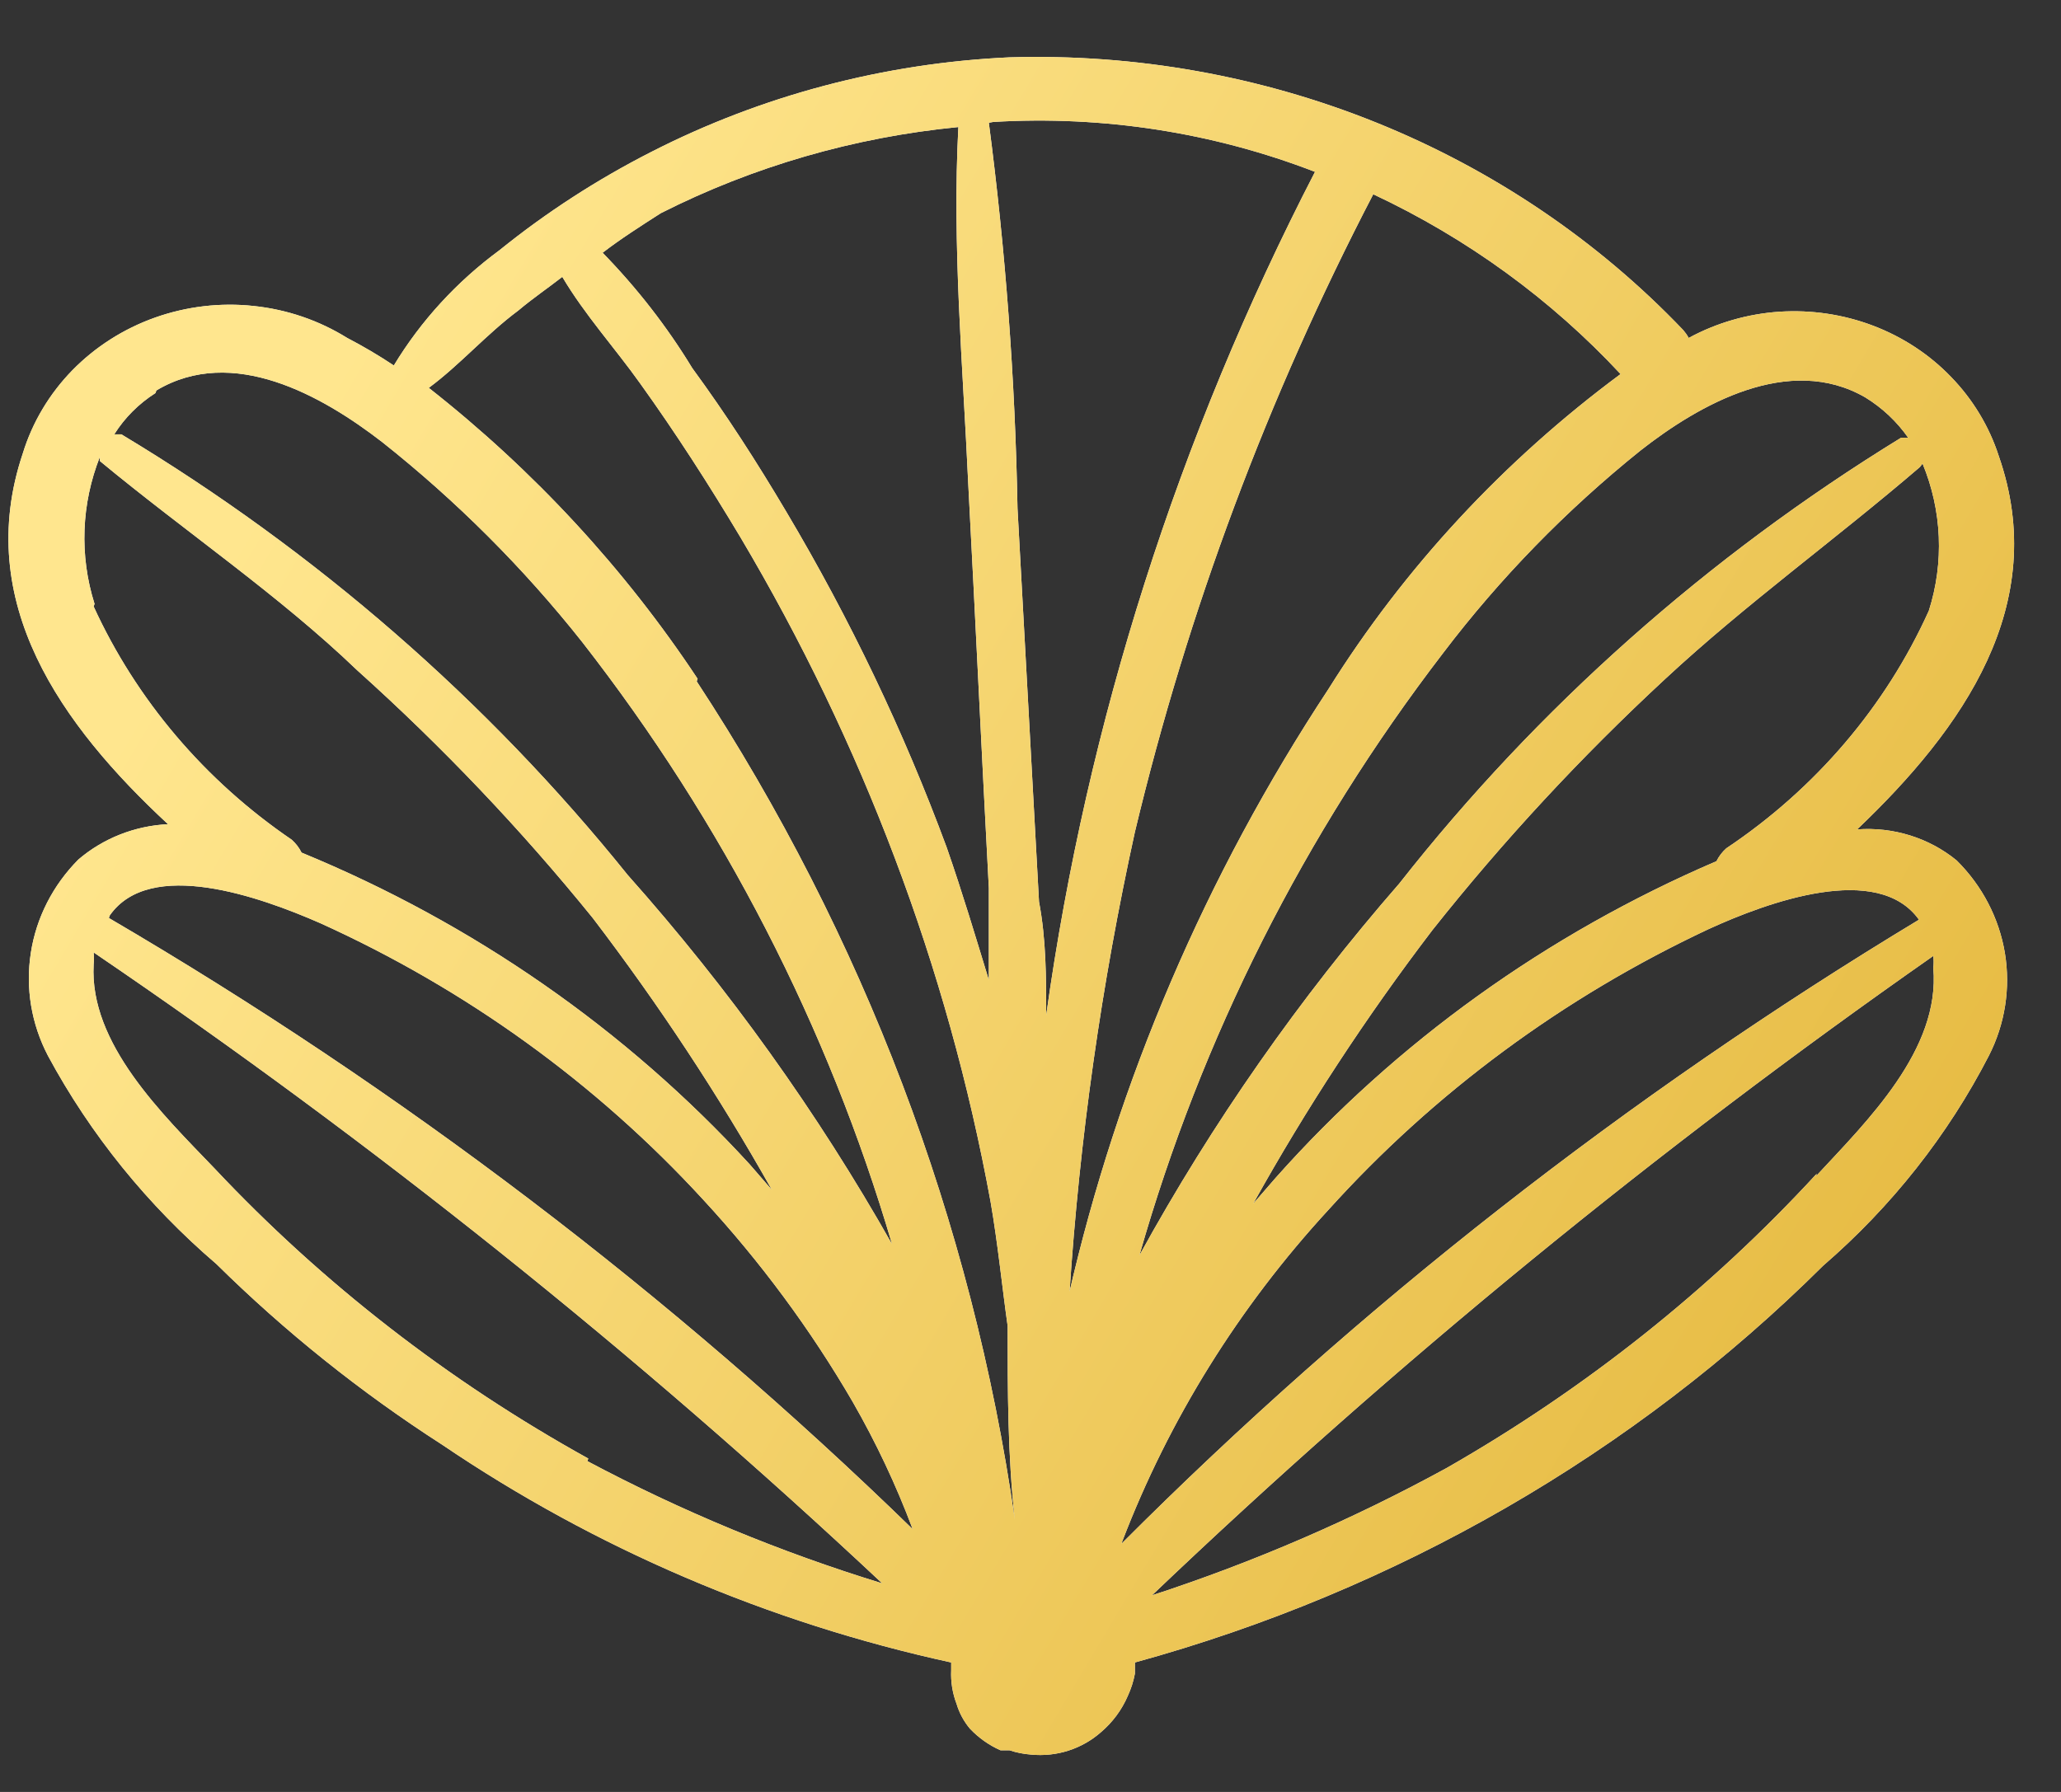 <svg xmlns="http://www.w3.org/2000/svg" width="23" height="20" viewBox="0 0 23 20" fill="none">
  <rect x="0" y="0" width="23" height="20" fill="#333333" stroke="none"/>
  <path d="M20.725 9.257C21.905 8.133 22.885 6.75 22.305 5.088C22.199 4.761 22.018 4.46 21.775 4.209C21.533 3.957 21.235 3.761 20.903 3.635C20.571 3.509 20.214 3.456 19.858 3.479C19.502 3.503 19.156 3.603 18.845 3.772C18.829 3.741 18.808 3.712 18.785 3.685C17.834 2.688 16.669 1.899 15.371 1.373C14.074 0.848 12.673 0.598 11.265 0.64C9.867 0.704 8.501 1.065 7.265 1.697C6.663 2.004 6.096 2.371 5.575 2.792C5.098 3.143 4.697 3.58 4.395 4.079C4.228 3.968 4.054 3.865 3.875 3.772C3.56 3.576 3.203 3.454 2.83 3.415C2.458 3.375 2.081 3.42 1.729 3.545C1.378 3.67 1.062 3.872 0.806 4.134C0.55 4.397 0.361 4.714 0.255 5.059C-0.305 6.721 0.685 8.095 1.875 9.199C1.505 9.217 1.152 9.356 0.875 9.593C0.59 9.88 0.404 10.244 0.344 10.636C0.283 11.028 0.35 11.429 0.535 11.783C1.009 12.662 1.646 13.45 2.415 14.108C3.18 14.863 4.024 15.539 4.935 16.125C6.645 17.284 8.575 18.11 10.615 18.555C10.615 18.555 10.615 18.613 10.615 18.642C10.609 18.769 10.629 18.897 10.675 19.017C10.705 19.118 10.756 19.213 10.825 19.295C10.921 19.396 11.036 19.478 11.165 19.535H11.265C11.343 19.561 11.423 19.577 11.505 19.583C11.646 19.597 11.789 19.582 11.923 19.539C12.057 19.496 12.181 19.426 12.285 19.334C12.416 19.223 12.518 19.085 12.585 18.93C12.622 18.85 12.649 18.766 12.665 18.68C12.665 18.68 12.665 18.594 12.665 18.555C15.585 17.753 18.234 16.225 20.345 14.127C21.111 13.465 21.738 12.67 22.195 11.783C22.376 11.428 22.438 11.028 22.374 10.638C22.309 10.248 22.121 9.886 21.835 9.603C21.527 9.351 21.128 9.227 20.725 9.257ZM21.455 5.174C21.672 5.698 21.697 6.278 21.525 6.817C21.043 7.885 20.26 8.803 19.265 9.468C19.219 9.509 19.182 9.558 19.155 9.612C17.262 10.425 15.581 11.632 14.235 13.147L13.985 13.435C14.576 12.373 15.244 11.352 15.985 10.381C16.776 9.384 17.645 8.446 18.585 7.576C19.485 6.74 20.485 6.02 21.425 5.213L21.455 5.174ZM20.815 4.435C21.006 4.552 21.169 4.706 21.295 4.886C21.295 4.886 21.245 4.886 21.215 4.886C19.055 6.212 17.159 7.897 15.615 9.862C14.499 11.143 13.527 12.534 12.715 14.012C13.405 11.589 14.554 9.309 16.105 7.288C16.74 6.452 17.479 5.694 18.305 5.03C18.965 4.512 19.965 3.945 20.815 4.435ZM11.085 1.361C12.31 1.288 13.536 1.478 14.675 1.918C13.147 4.878 12.133 8.058 11.675 11.332C11.675 10.909 11.675 10.486 11.595 10.064L11.355 5.674C11.329 4.235 11.222 2.798 11.035 1.37L11.085 1.361ZM7.375 2.379C8.407 1.857 9.534 1.531 10.695 1.418C10.625 2.734 10.745 4.079 10.805 5.395C10.885 6.903 10.955 8.412 11.035 9.91C11.035 10.256 11.035 10.602 11.035 10.938C10.885 10.448 10.745 9.977 10.565 9.459C10.085 8.161 9.486 6.908 8.775 5.712C8.445 5.155 8.105 4.627 7.725 4.108C7.443 3.644 7.107 3.213 6.725 2.821C6.925 2.667 7.135 2.533 7.375 2.379ZM1.745 4.358C2.595 3.849 3.595 4.416 4.265 4.934C5.095 5.592 5.843 6.34 6.495 7.163C8.069 9.181 9.241 11.46 9.955 13.887C9.124 12.418 8.136 11.037 7.005 9.766C5.439 7.819 3.526 6.154 1.355 4.848C1.355 4.848 1.305 4.848 1.275 4.848C1.391 4.663 1.548 4.506 1.735 4.387L1.745 4.358ZM1.055 6.74C0.885 6.201 0.907 5.624 1.115 5.098C1.115 5.098 1.115 5.098 1.115 5.146C2.065 5.933 3.115 6.644 3.985 7.48C4.936 8.334 5.816 9.259 6.615 10.246C7.353 11.213 8.021 12.227 8.615 13.282L8.365 12.994C6.988 11.492 5.28 10.304 3.365 9.516C3.339 9.462 3.301 9.413 3.255 9.372C2.287 8.712 1.523 7.813 1.045 6.769L1.055 6.74ZM6.565 16.279C5.007 15.416 3.6 14.324 2.395 13.042C1.815 12.437 0.995 11.649 1.045 10.765C1.049 10.72 1.049 10.675 1.045 10.63C4.166 12.752 7.109 15.106 9.845 17.672C8.704 17.322 7.602 16.865 6.555 16.308L6.565 16.279ZM1.225 10.217C1.675 9.574 2.895 10.006 3.575 10.304C5.202 11.041 6.655 12.091 7.845 13.387C8.485 14.08 9.045 14.837 9.515 15.645C9.777 16.101 10.001 16.576 10.185 17.067C7.496 14.45 4.484 12.159 1.215 10.246L1.225 10.217ZM7.785 7.576C6.971 6.347 5.958 5.251 4.785 4.329C5.135 4.07 5.425 3.733 5.785 3.465C5.945 3.33 6.115 3.215 6.275 3.09C6.525 3.513 6.865 3.887 7.145 4.281C7.545 4.838 7.915 5.415 8.265 6C8.943 7.143 9.518 8.338 9.985 9.574C10.457 10.822 10.816 12.108 11.055 13.416C11.135 13.877 11.185 14.377 11.245 14.8C11.245 15.52 11.245 16.24 11.325 16.961C10.849 13.635 9.638 10.445 7.775 7.605L7.785 7.576ZM11.935 14.434C12.048 12.704 12.292 10.983 12.665 9.286C13.255 6.82 14.148 4.431 15.325 2.168C16.372 2.659 17.309 3.341 18.085 4.175C16.78 5.142 15.674 6.334 14.825 7.691C13.456 9.769 12.474 12.061 11.925 14.463L11.935 14.434ZM12.525 17.201C13.046 15.842 13.826 14.588 14.825 13.503C16.005 12.195 17.447 11.13 19.065 10.371C19.735 10.064 20.955 9.622 21.415 10.265C18.163 12.228 15.174 14.567 12.515 17.23L12.525 17.201ZM20.275 13.099C19.084 14.393 17.69 15.501 16.145 16.384C15.098 16.957 13.996 17.434 12.855 17.806C15.569 15.218 18.484 12.832 21.575 10.669C21.58 10.714 21.58 10.759 21.575 10.803C21.655 11.716 20.835 12.513 20.265 13.128L20.275 13.099Z" fill="white"/>
  <path d="M20.725 9.257C21.905 8.133 22.885 6.75 22.305 5.088C22.199 4.761 22.018 4.46 21.775 4.209C21.533 3.957 21.235 3.761 20.903 3.635C20.571 3.509 20.214 3.456 19.858 3.479C19.502 3.503 19.156 3.603 18.845 3.772C18.829 3.741 18.808 3.712 18.785 3.685C17.834 2.688 16.669 1.899 15.371 1.373C14.074 0.848 12.673 0.598 11.265 0.64C9.867 0.704 8.501 1.065 7.265 1.697C6.663 2.004 6.096 2.371 5.575 2.792C5.098 3.143 4.697 3.58 4.395 4.079C4.228 3.968 4.054 3.865 3.875 3.772C3.56 3.576 3.203 3.454 2.83 3.415C2.458 3.375 2.081 3.42 1.729 3.545C1.378 3.67 1.062 3.872 0.806 4.134C0.55 4.397 0.361 4.714 0.255 5.059C-0.305 6.721 0.685 8.095 1.875 9.199C1.505 9.217 1.152 9.356 0.875 9.593C0.59 9.88 0.404 10.244 0.344 10.636C0.283 11.028 0.35 11.429 0.535 11.783C1.009 12.662 1.646 13.45 2.415 14.108C3.18 14.863 4.024 15.539 4.935 16.125C6.645 17.284 8.575 18.11 10.615 18.555C10.615 18.555 10.615 18.613 10.615 18.642C10.609 18.769 10.629 18.897 10.675 19.017C10.705 19.118 10.756 19.213 10.825 19.295C10.921 19.396 11.036 19.478 11.165 19.535H11.265C11.343 19.561 11.423 19.577 11.505 19.583C11.646 19.597 11.789 19.582 11.923 19.539C12.057 19.496 12.181 19.426 12.285 19.334C12.416 19.223 12.518 19.085 12.585 18.93C12.622 18.85 12.649 18.766 12.665 18.68C12.665 18.68 12.665 18.594 12.665 18.555C15.585 17.753 18.234 16.225 20.345 14.127C21.111 13.465 21.738 12.67 22.195 11.783C22.376 11.428 22.438 11.028 22.374 10.638C22.309 10.248 22.121 9.886 21.835 9.603C21.527 9.351 21.128 9.227 20.725 9.257ZM21.455 5.174C21.672 5.698 21.697 6.278 21.525 6.817C21.043 7.885 20.26 8.803 19.265 9.468C19.219 9.509 19.182 9.558 19.155 9.612C17.262 10.425 15.581 11.632 14.235 13.147L13.985 13.435C14.576 12.373 15.244 11.352 15.985 10.381C16.776 9.384 17.645 8.446 18.585 7.576C19.485 6.74 20.485 6.02 21.425 5.213L21.455 5.174ZM20.815 4.435C21.006 4.552 21.169 4.706 21.295 4.886C21.295 4.886 21.245 4.886 21.215 4.886C19.055 6.212 17.159 7.897 15.615 9.862C14.499 11.143 13.527 12.534 12.715 14.012C13.405 11.589 14.554 9.309 16.105 7.288C16.74 6.452 17.479 5.694 18.305 5.03C18.965 4.512 19.965 3.945 20.815 4.435ZM11.085 1.361C12.31 1.288 13.536 1.478 14.675 1.918C13.147 4.878 12.133 8.058 11.675 11.332C11.675 10.909 11.675 10.486 11.595 10.064L11.355 5.674C11.329 4.235 11.222 2.798 11.035 1.37L11.085 1.361ZM7.375 2.379C8.407 1.857 9.534 1.531 10.695 1.418C10.625 2.734 10.745 4.079 10.805 5.395C10.885 6.903 10.955 8.412 11.035 9.91C11.035 10.256 11.035 10.602 11.035 10.938C10.885 10.448 10.745 9.977 10.565 9.459C10.085 8.161 9.486 6.908 8.775 5.712C8.445 5.155 8.105 4.627 7.725 4.108C7.443 3.644 7.107 3.213 6.725 2.821C6.925 2.667 7.135 2.533 7.375 2.379ZM1.745 4.358C2.595 3.849 3.595 4.416 4.265 4.934C5.095 5.592 5.843 6.34 6.495 7.163C8.069 9.181 9.241 11.46 9.955 13.887C9.124 12.418 8.136 11.037 7.005 9.766C5.439 7.819 3.526 6.154 1.355 4.848C1.355 4.848 1.305 4.848 1.275 4.848C1.391 4.663 1.548 4.506 1.735 4.387L1.745 4.358ZM1.055 6.74C0.885 6.201 0.907 5.624 1.115 5.098C1.115 5.098 1.115 5.098 1.115 5.146C2.065 5.933 3.115 6.644 3.985 7.48C4.936 8.334 5.816 9.259 6.615 10.246C7.353 11.213 8.021 12.227 8.615 13.282L8.365 12.994C6.988 11.492 5.28 10.304 3.365 9.516C3.339 9.462 3.301 9.413 3.255 9.372C2.287 8.712 1.523 7.813 1.045 6.769L1.055 6.74ZM6.565 16.279C5.007 15.416 3.6 14.324 2.395 13.042C1.815 12.437 0.995 11.649 1.045 10.765C1.049 10.72 1.049 10.675 1.045 10.63C4.166 12.752 7.109 15.106 9.845 17.672C8.704 17.322 7.602 16.865 6.555 16.308L6.565 16.279ZM1.225 10.217C1.675 9.574 2.895 10.006 3.575 10.304C5.202 11.041 6.655 12.091 7.845 13.387C8.485 14.08 9.045 14.837 9.515 15.645C9.777 16.101 10.001 16.576 10.185 17.067C7.496 14.45 4.484 12.159 1.215 10.246L1.225 10.217ZM7.785 7.576C6.971 6.347 5.958 5.251 4.785 4.329C5.135 4.07 5.425 3.733 5.785 3.465C5.945 3.33 6.115 3.215 6.275 3.09C6.525 3.513 6.865 3.887 7.145 4.281C7.545 4.838 7.915 5.415 8.265 6C8.943 7.143 9.518 8.338 9.985 9.574C10.457 10.822 10.816 12.108 11.055 13.416C11.135 13.877 11.185 14.377 11.245 14.8C11.245 15.52 11.245 16.24 11.325 16.961C10.849 13.635 9.638 10.445 7.775 7.605L7.785 7.576ZM11.935 14.434C12.048 12.704 12.292 10.983 12.665 9.286C13.255 6.82 14.148 4.431 15.325 2.168C16.372 2.659 17.309 3.341 18.085 4.175C16.78 5.142 15.674 6.334 14.825 7.691C13.456 9.769 12.474 12.061 11.925 14.463L11.935 14.434ZM12.525 17.201C13.046 15.842 13.826 14.588 14.825 13.503C16.005 12.195 17.447 11.13 19.065 10.371C19.735 10.064 20.955 9.622 21.415 10.265C18.163 12.228 15.174 14.567 12.515 17.23L12.525 17.201ZM20.275 13.099C19.084 14.393 17.69 15.501 16.145 16.384C15.098 16.957 13.996 17.434 12.855 17.806C15.569 15.218 18.484 12.832 21.575 10.669C21.58 10.714 21.58 10.759 21.575 10.803C21.655 11.716 20.835 12.513 20.265 13.128L20.275 13.099Z" fill="url(#paint0_linear_299_24766)"/>
  <defs>
    <linearGradient id="paint0_linear_299_24766" x1="6.337" y1="-0.246" x2="34.304" y2="16.361" gradientUnits="userSpaceOnUse">
      <stop stop-color="#FFE68E"/>
      <stop offset="1" stop-color="#D8A217"/>
    </linearGradient>
  </defs>
</svg>